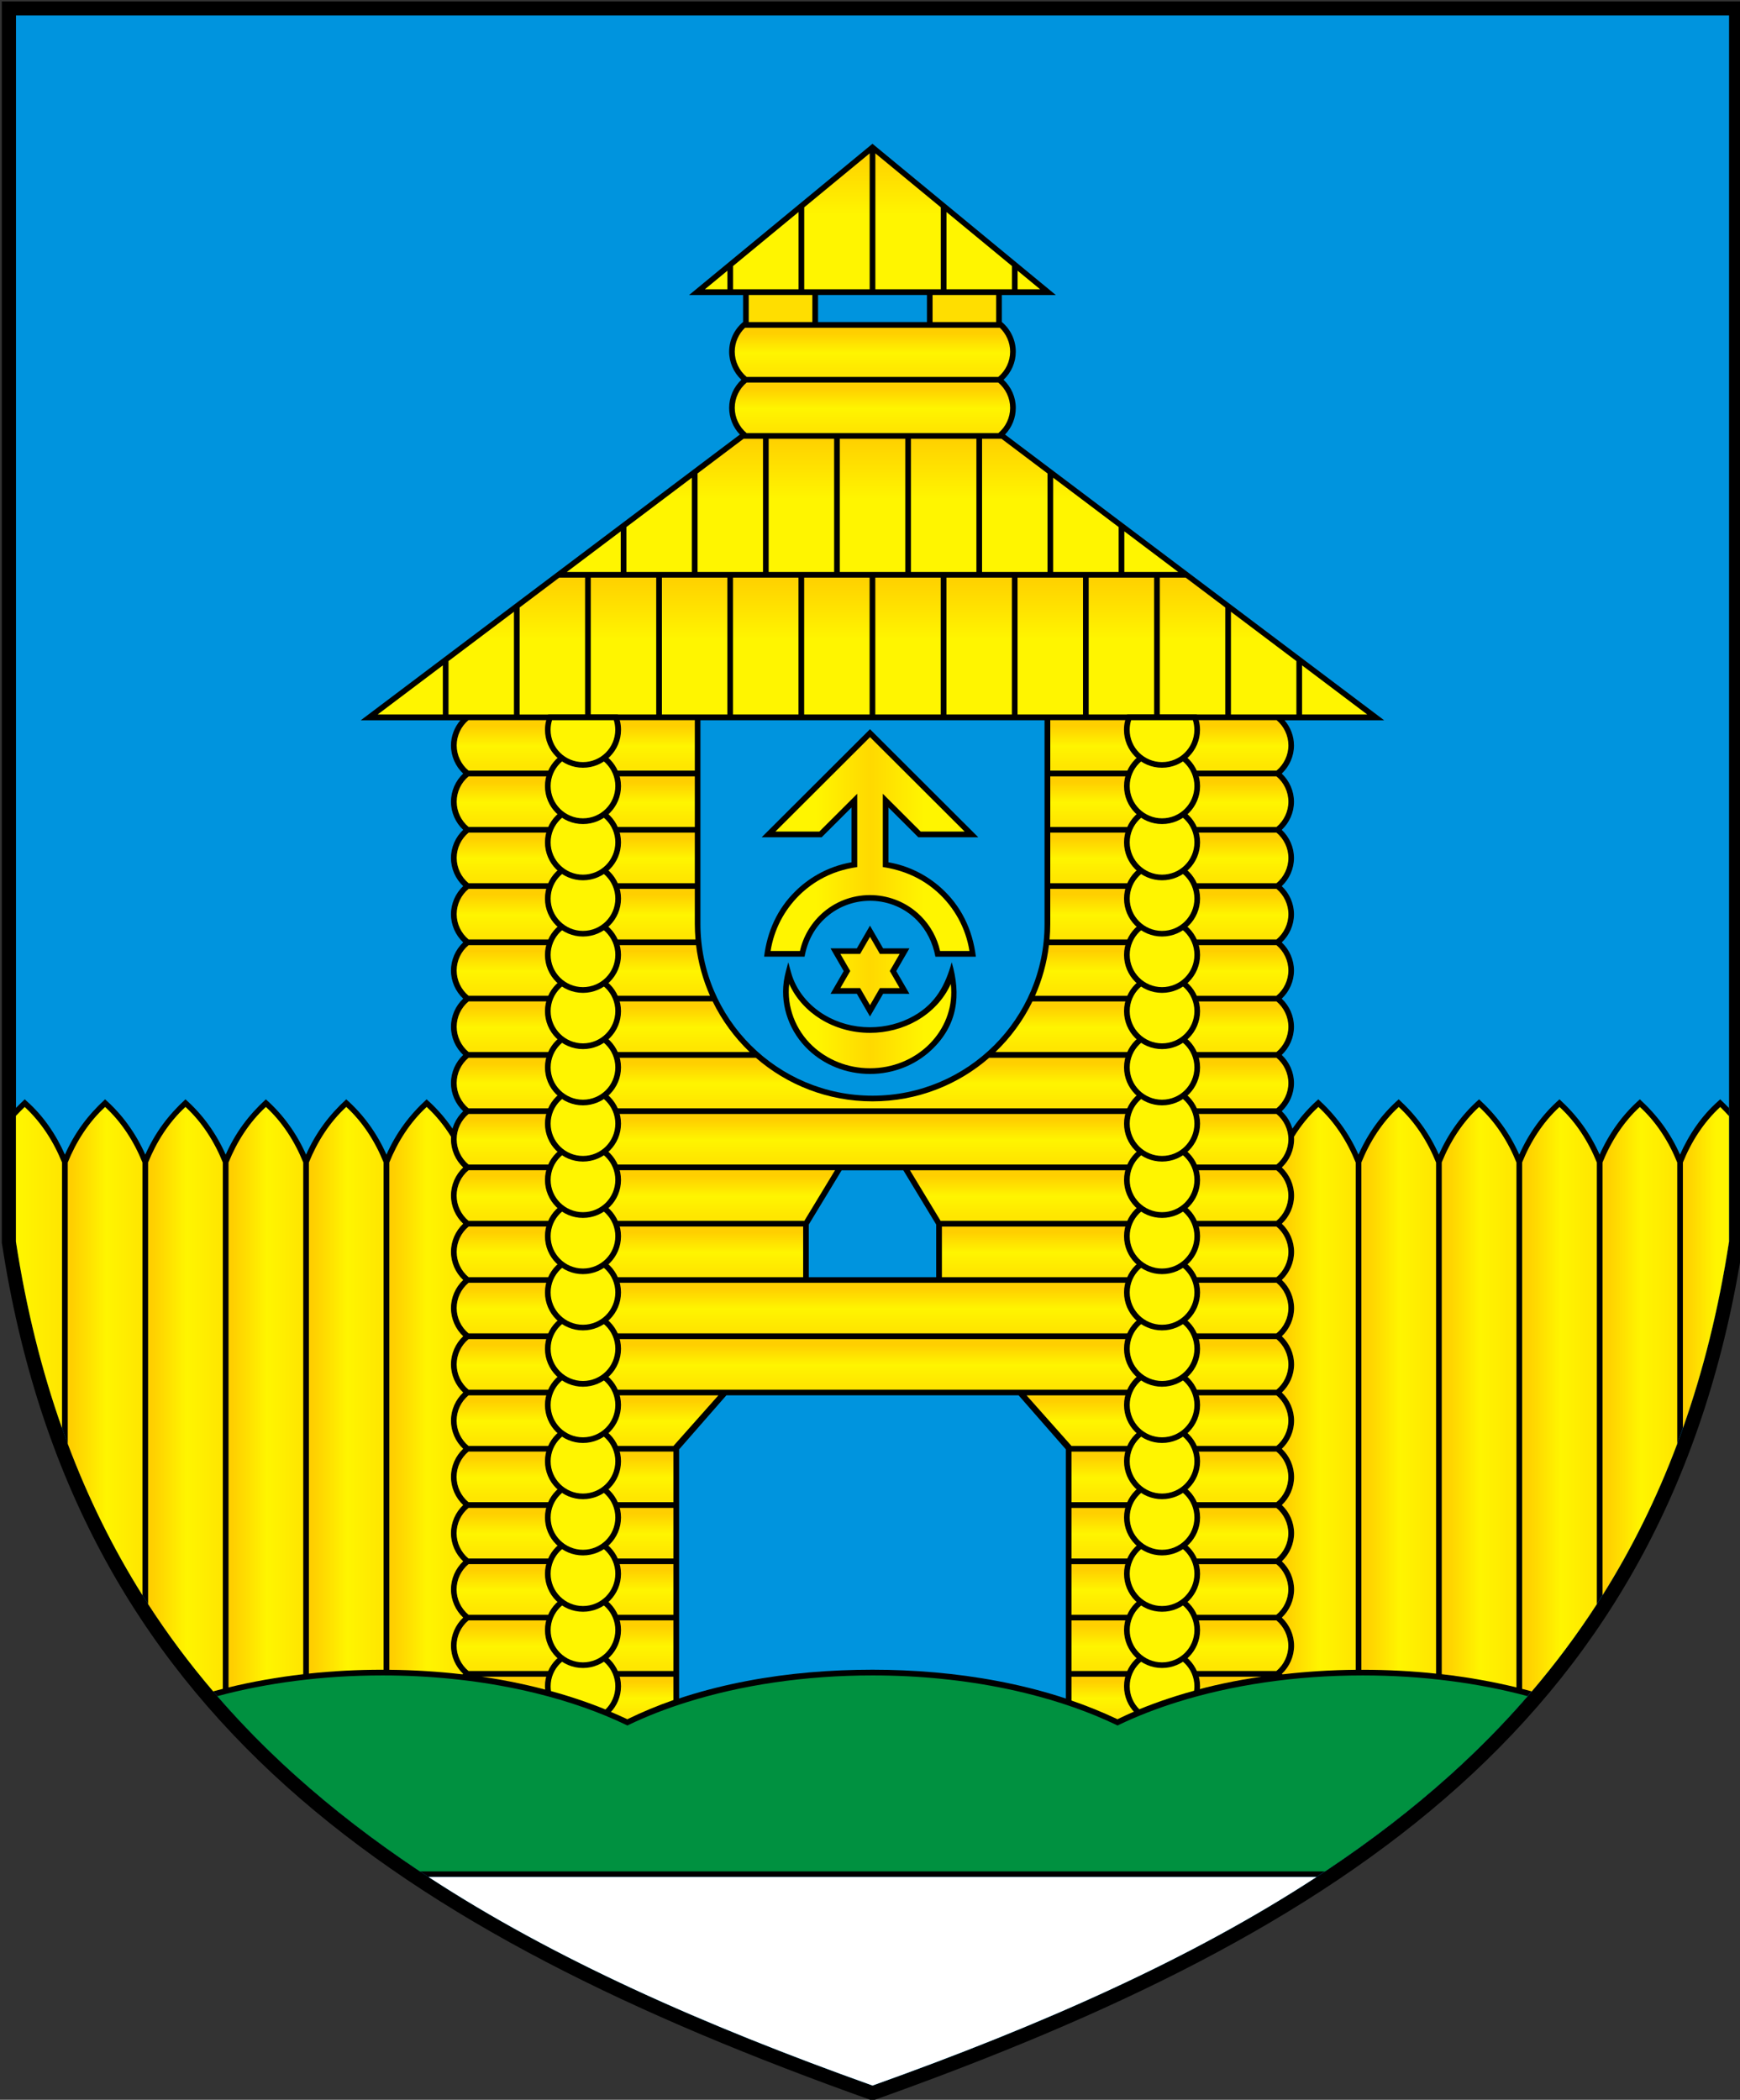 <?xml version="1.0" encoding="UTF-8" standalone="no"?>
<!-- Creator: CorelDRAW -->
<svg id="svg2" xmlns:rdf="http://www.w3.org/1999/02/22-rdf-syntax-ns#" xmlns="http://www.w3.org/2000/svg" fill-rule="evenodd" xml:space="preserve" height="362" width="300" version="1.1" xmlns:cc="http://creativecommons.org/ns#" xmlns:xlink="http://www.w3.org/1999/xlink" viewBox="0 0 84.667 102.164" xmlns:dc="http://purl.org/dc/elements/1.1/"><rect x="0" y="0" width="84.667" height="102.164" fill="#333333" stroke="none"/>
 <defs id="defs4"><style id="style6" type="text/css">
    .fil0 {fill:black}
    .fil4 {fill:#FFF500}
    .fil6 {fill:white}
    .fil2 {fill:black;fill-rule:nonzero}
    .fil5 {fill:#00923F;fill-rule:nonzero}
    .fil1 {fill:#0093DD;fill-rule:nonzero}
    .fil3 {fill:#FFF500;fill-rule:nonzero}
  </style><style id="style3151" type="text/css">
    .str0 {stroke:#FF6600;stroke-width:0.706}
    .fil1 {fill:none}
    .fil0 {fill:#A90000}
  </style><linearGradient id="linearGradient4338" gradientUnits="userSpaceOnUse" x2="0.77" gradientTransform="matrix(19.99,0,0,42.127,287.456,411.277)" x1="0.23"><stop id="stop3126" stop-color="#fff500" offset="0"/><stop id="stop3128" stop-color="#ffd900" offset="0.5"/><stop id="stop3130" stop-color="#fff500" offset="1"/></linearGradient><linearGradient id="linearGradient4340" gradientUnits="userSpaceOnUse" x2="0.95" gradientTransform="matrix(-7.628,0,0,-57.149,256.988,416.735)" x1="0.05"><stop id="stop3146" stop-color="#ffe600" offset="0"/><stop id="stop3148" stop-color="#fff500" offset="0.5"/><stop id="stop3150" stop-color="#ffcf00" offset="1"/></linearGradient><linearGradient id="linearGradient4342" gradientUnits="userSpaceOnUse" x2="0.95" gradientTransform="matrix(-7.714,0,0,-57.083,249.042,416.734)" x1="0.05"><stop id="stop3166" stop-color="#ffe600" offset="0"/><stop id="stop3168" stop-color="#fff500" offset="0.5"/><stop id="stop3170" stop-color="#ffcf00" offset="1"/></linearGradient><linearGradient id="linearGradient4344" gradientUnits="userSpaceOnUse" x2="0.95" gradientTransform="matrix(-7.714,0,0,-58.476,241.01,416.743)" x1="0.05"><stop id="stop3186" stop-color="#ffe600" offset="0"/><stop id="stop3188" stop-color="#fff500" offset="0.5"/><stop id="stop3190" stop-color="#ffcf00" offset="1"/></linearGradient><linearGradient id="linearGradient4346" gradientUnits="userSpaceOnUse" x2="0.95" gradientTransform="matrix(-7.714,0,0,-58.874,232.978,416.745)" x1="0.05"><stop id="stop3206" stop-color="#ffe600" offset="0"/><stop id="stop3208" stop-color="#fff500" offset="0.5"/><stop id="stop3210" stop-color="#ffcf00" offset="1"/></linearGradient><linearGradient id="linearGradient4348" gradientUnits="userSpaceOnUse" x2="0.95" gradientTransform="matrix(-7.714,0,0,-49.187,224.946,416.685)" x1="0.05"><stop id="stop3226" stop-color="#ffe600" offset="0"/><stop id="stop3228" stop-color="#fff500" offset="0.5"/><stop id="stop3230" stop-color="#ffcf00" offset="1"/></linearGradient><linearGradient id="linearGradient4350" gradientUnits="userSpaceOnUse" x2="0.95" gradientTransform="matrix(-4.764,0,0,-32.358,216.82,416.581)" x1="0.05"><stop id="stop3246" stop-color="#ffe600" offset="0"/><stop id="stop3248" stop-color="#fff500" offset="1"/></linearGradient><linearGradient id="linearGradient4352" gradientUnits="userSpaceOnUse" x2="0.95" gradientTransform="matrix(-7.627,0,0,-57.149,346.161,416.735)" x1="0.05"><stop id="stop3264" stop-color="#ffe600" offset="0"/><stop id="stop3266" stop-color="#fff500" offset="0.5"/><stop id="stop3268" stop-color="#ffcf00" offset="1"/></linearGradient><linearGradient id="linearGradient4354" gradientUnits="userSpaceOnUse" x2="0.95" gradientTransform="matrix(-7.713,0,0,-49.187,378.291,416.685)" x1="0.05"><stop id="stop3284" stop-color="#ffe600" offset="0"/><stop id="stop3286" stop-color="#fff500" offset="0.5"/><stop id="stop3288" stop-color="#ffcf00" offset="1"/></linearGradient><linearGradient id="linearGradient4356" gradientUnits="userSpaceOnUse" x2="0.95" gradientTransform="matrix(-7.713,0,0,-58.876,370.259,416.746)" x1="0.05"><stop id="stop3304" stop-color="#ffe600" offset="0"/><stop id="stop3306" stop-color="#fff500" offset="0.5"/><stop id="stop3308" stop-color="#ffcf00" offset="1"/></linearGradient><linearGradient id="linearGradient4358" gradientUnits="userSpaceOnUse" x2="0.95" gradientTransform="matrix(-7.713,0,0,-58.478,362.228,416.743)" x1="0.05"><stop id="stop3324" stop-color="#ffe600" offset="0"/><stop id="stop3326" stop-color="#fff500" offset="0.5"/><stop id="stop3328" stop-color="#ffcf00" offset="1"/></linearGradient><linearGradient id="linearGradient4360" gradientUnits="userSpaceOnUse" x2="0.95" gradientTransform="matrix(-7.713,0,0,-57.084,354.196,416.735)" x1="0.05"><stop id="stop3344" stop-color="#ffe600" offset="0"/><stop id="stop3346" stop-color="#fff500" offset="0.5"/><stop id="stop3348" stop-color="#ffcf00" offset="1"/></linearGradient><linearGradient id="linearGradient4362" gradientUnits="userSpaceOnUse" x2="0.77" gradientTransform="matrix(-5.691,0,0,-32.357,383.22,416.581)" x1="0.23"><stop id="stop3364" stop-color="#fff500" offset="0"/><stop id="stop3366" stop-color="#ffcf00" offset="1"/></linearGradient><linearGradient id="linearGradient4364" gradientUnits="userSpaceOnUse" x2="0.65" gradientTransform="matrix(0,20.907,-61.378,0,328.184,469.936)" x1="0.35"><stop id="stop3382" stop-color="#fff500" offset="0"/><stop id="stop3384" stop-color="#ffcf00" offset="1"/></linearGradient><linearGradient id="linearGradient4366" gradientUnits="userSpaceOnUse" x2="0.89" gradientTransform="matrix(0,5.077,-29.02,0,312.901,489.32)" x1="0.11"><stop id="stop3400" stop-color="#ffe600" offset="0"/><stop id="stop3402" stop-color="#fff500" offset="0.5"/><stop id="stop3404" stop-color="#ffcf00" offset="1"/></linearGradient><linearGradient id="linearGradient4368" gradientUnits="userSpaceOnUse" x2="0.89" gradientTransform="matrix(0,5.225,-29.019,0,312.9,483.682)" x1="0.11"><stop id="stop3420" stop-color="#ffe600" offset="0"/><stop id="stop3422" stop-color="#fff500" offset="0.5"/><stop id="stop3424" stop-color="#ffcf00" offset="1"/></linearGradient><linearGradient id="linearGradient4370" gradientUnits="userSpaceOnUse" x2="0.65" gradientTransform="matrix(0,21.332,-33.657,0,314.388,498.237)" x1="0.35"><stop id="stop3442" stop-color="#fff500" offset="0"/><stop id="stop3444" stop-color="#ffcf00" offset="1"/></linearGradient><linearGradient id="linearGradient4372" gradientUnits="userSpaceOnUse" x2="0.65" gradientTransform="matrix(0,21.477,-99.338,0,347.075,455.669)" x1="0.35"><stop id="stop3460" stop-color="#fff500" offset="0"/><stop id="stop3462" stop-color="#ffcf00" offset="1"/></linearGradient><linearGradient id="linearGradient4374" gradientUnits="userSpaceOnUse" x2="0.89" gradientTransform="matrix(0,5.225,-87.651,0,343.737,427.353)" x1="0.11"><stop id="stop3478" stop-color="#ffe600" offset="0"/><stop id="stop3480" stop-color="#fff500" offset="0.5"/><stop id="stop3482" stop-color="#ffcf00" offset="1"/></linearGradient><linearGradient id="linearGradient4376" gradientUnits="userSpaceOnUse" x2="0.89" gradientTransform="matrix(0,5.214,-87.651,0,343.737,449.888)" x1="0.11"><stop id="stop3498" stop-color="#ffe600" offset="0"/><stop id="stop3500" stop-color="#fff500" offset="0.5"/><stop id="stop3502" stop-color="#ffcf00" offset="1"/></linearGradient><linearGradient id="linearGradient4378" gradientUnits="userSpaceOnUse" x2="0.89" gradientTransform="matrix(0,5.225,-87.651,0,343.737,444.254)" x1="0.11"><stop id="stop3518" stop-color="#ffe600" offset="0"/><stop id="stop3520" stop-color="#fff500" offset="0.5"/><stop id="stop3522" stop-color="#ffcf00" offset="1"/></linearGradient><linearGradient id="linearGradient4380" gradientUnits="userSpaceOnUse" x2="0.89" gradientTransform="matrix(0,5.225,-87.651,0,343.737,438.62)" x1="0.11"><stop id="stop3538" stop-color="#ffe600" offset="0"/><stop id="stop3540" stop-color="#fff500" offset="0.5"/><stop id="stop3542" stop-color="#ffcf00" offset="1"/></linearGradient><linearGradient id="linearGradient4382" gradientUnits="userSpaceOnUse" x2="0.89" gradientTransform="matrix(0,5.225,-87.651,0,343.737,432.987)" x1="0.11"><stop id="stop3558" stop-color="#ffe600" offset="0"/><stop id="stop3560" stop-color="#fff500" offset="0.5"/><stop id="stop3562" stop-color="#ffcf00" offset="1"/></linearGradient><linearGradient id="linearGradient4384" gradientUnits="userSpaceOnUse" x2="0.89" gradientTransform="matrix(0,5.225,-87.651,0,343.737,421.72)" x1="0.11"><stop id="stop3578" stop-color="#ffe600" offset="0"/><stop id="stop3580" stop-color="#fff500" offset="0.5"/><stop id="stop3582" stop-color="#ffcf00" offset="1"/></linearGradient><linearGradient id="linearGradient4386" gradientUnits="userSpaceOnUse" x2="0.89" gradientTransform="matrix(0,5.224,-87.653,0,343.738,387.919)" x1="0.11"><stop id="stop3598" stop-color="#ffe600" offset="0"/><stop id="stop3600" stop-color="#fff500" offset="0.5"/><stop id="stop3602" stop-color="#ffcf00" offset="1"/></linearGradient><linearGradient id="linearGradient4388" gradientUnits="userSpaceOnUse" x2="0.89" gradientTransform="matrix(0,5.224,-87.653,0,343.738,393.553)" x1="0.11"><stop id="stop3618" stop-color="#ffe600" offset="0"/><stop id="stop3620" stop-color="#fff500" offset="0.5"/><stop id="stop3622" stop-color="#ffcf00" offset="1"/></linearGradient><linearGradient id="linearGradient4390" gradientUnits="userSpaceOnUse" x2="0.89" gradientTransform="matrix(0,5.224,-87.653,0,343.738,410.454)" x1="0.11"><stop id="stop3638" stop-color="#ffe600" offset="0"/><stop id="stop3640" stop-color="#fff500" offset="0.5"/><stop id="stop3642" stop-color="#ffcf00" offset="1"/></linearGradient><linearGradient id="linearGradient4392" gradientUnits="userSpaceOnUse" x2="0.89" gradientTransform="matrix(0,5.224,-87.653,0,343.738,416.087)" x1="0.11"><stop id="stop3658" stop-color="#ffe600" offset="0"/><stop id="stop3660" stop-color="#fff500" offset="0.5"/><stop id="stop3662" stop-color="#ffcf00" offset="1"/></linearGradient><linearGradient id="linearGradient4394" gradientUnits="userSpaceOnUse" x2="0.89" gradientTransform="matrix(0,5.224,-87.653,0,343.738,404.82)" x1="0.11"><stop id="stop3678" stop-color="#ffe600" offset="0"/><stop id="stop3680" stop-color="#fff500" offset="0.5"/><stop id="stop3682" stop-color="#ffcf00" offset="1"/></linearGradient><linearGradient id="linearGradient4396" gradientUnits="userSpaceOnUse" x2="0.89" gradientTransform="matrix(0,5.224,-87.653,0,343.738,399.186)" x1="0.11"><stop id="stop3698" stop-color="#ffe600" offset="0"/><stop id="stop3700" stop-color="#fff500" offset="0.5"/><stop id="stop3702" stop-color="#ffcf00" offset="1"/></linearGradient><linearGradient id="linearGradient4398" gradientUnits="userSpaceOnUse" x2="0.89" gradientTransform="matrix(0,4.389,-82.15,0,340.754,354.953)" x1="0.11"><stop id="stop3718" stop-color="#ffe600" offset="0"/><stop id="stop3720" stop-color="#fff500" offset="0.5"/><stop id="stop3722" stop-color="#ffcf00" offset="1"/></linearGradient><linearGradient id="linearGradient4400" gradientUnits="userSpaceOnUse" x2="0.89" gradientTransform="matrix(0,5.224,-87.653,0,343.738,359.751)" x1="0.11"><stop id="stop3738" stop-color="#ffe600" offset="0"/><stop id="stop3740" stop-color="#fff500" offset="0.5"/><stop id="stop3742" stop-color="#ffcf00" offset="1"/></linearGradient><linearGradient id="linearGradient4402" gradientUnits="userSpaceOnUse" x2="0.89" gradientTransform="matrix(0,5.224,-87.653,0,343.738,365.385)" x1="0.11"><stop id="stop3758" stop-color="#ffe600" offset="0"/><stop id="stop3760" stop-color="#fff500" offset="0.5"/><stop id="stop3762" stop-color="#ffcf00" offset="1"/></linearGradient><linearGradient id="linearGradient4404" gradientUnits="userSpaceOnUse" x2="0.89" gradientTransform="matrix(0,5.224,-87.653,0,343.738,371.019)" x1="0.11"><stop id="stop3778" stop-color="#ffe600" offset="0"/><stop id="stop3780" stop-color="#fff500" offset="0.5"/><stop id="stop3782" stop-color="#ffcf00" offset="1"/></linearGradient><linearGradient id="linearGradient4406" gradientUnits="userSpaceOnUse" x2="0.89" gradientTransform="matrix(0,5.224,-87.653,0,343.738,376.652)" x1="0.11"><stop id="stop3798" stop-color="#ffe600" offset="0"/><stop id="stop3800" stop-color="#fff500" offset="0.5"/><stop id="stop3802" stop-color="#ffcf00" offset="1"/></linearGradient><linearGradient id="linearGradient4408" gradientUnits="userSpaceOnUse" x2="0.89" gradientTransform="matrix(0,5.224,-87.653,0,343.738,382.286)" x1="0.11"><stop id="stop3818" stop-color="#ffe600" offset="0"/><stop id="stop3820" stop-color="#fff500" offset="0.5"/><stop id="stop3822" stop-color="#ffcf00" offset="1"/></linearGradient></defs>
 <path id="path3155" d="m62.583,48.832c0.828,0,1.5,0.672,1.5,1.5v1.5c0,0.828-0.672,1.5-1.5,1.5h-1.5v-4.5h1.5zm0,6c1.657,0,3-1.343,3-3v-1.5c0-1.657-1.343-3-3-3h-3v7.5h3zm-6-7.5,1.5,0,0,7.5-1.5,0,0-7.5zm-3,0,1.5,0,0,7.5-1.5,0-3-4.709,0,4.709-1.5,0,0-7.5,1.5,0,3,4.709,0-4.709zm-22.5,0,4.5,0,0,1.5-3,0,0,1.5,3,0,0,1.5-3,0,0,1.5,3,0,0,1.5-4.5,0,0-7.5zm-6-0,1.5,0,0,6,3,0,0,1.5-4.5,0,0-7.5zm15.75,6,1.5,0c1.242,0,2.25-1.008,2.25-2.25s-1.026-2.246-2.25-2.25h-1.5v1.5h1.5c0.414,0,0.75,0.336,0.75,0.75s-0.336,0.75-0.75,0.75h-1.5v1.5zm1.5-7.5c2.899,0,5.25,2.351,5.25,5.25s-2.351,5.25-5.25,5.25-5.25-2.351-5.25-5.25,2.351-5.25,5.25-5.25zm0,1.5c2.071,0,3.75,1.679,3.75,3.75s-1.679,3.75-3.75,3.75-3.75-1.679-3.75-3.75,1.679-3.75,3.75-3.75z" class="fil0" fill="#a90000"/>
<g id="g3102" transform="matrix(0.487,0,0,-0.486,-102.495,256.22)"><path id="path3104" fill-rule="evenodd" fill="#000" d="m210.64,527.06,0-124.26c7.25-47.488,39.466-68.952,87-85.897,47.533,16.946,79.749,38.409,87,85.897v124.26h-174z"/><path id="path3106" fill-rule="nonzero" fill="#0094de" d="m212.06,525.65,0-122.74c3.583-23.333,13.285-40.272,27.923-53.455,14.645-13.189,34.264-22.671,57.659-31.044,23.395,8.373,43.014,17.855,57.659,31.044,14.638,13.182,24.339,30.122,27.923,53.455v122.74h-171.16z"/><path id="path3108" fill-rule="nonzero" fill="#000" d="m316.96,353.71,0,28.389-4.723,5.412-29.199,0-4.723-5.412,0-28.389-21.236,0-0.08,0.061-0.001,0.001c-0.922,0.726-1.478,1.855-1.478,3.037,0,1.069,0.453,2.094,1.222,2.817-0.768,0.723-1.222,1.747-1.222,2.816,0,1.069,0.453,2.093,1.222,2.816-0.768,0.723-1.222,1.748-1.222,2.817,0,1.069,0.453,2.094,1.222,2.817-0.768,0.723-1.222,1.747-1.222,2.816,0,1.069,0.453,2.094,1.222,2.817-0.768,0.723-1.222,1.747-1.222,2.816,0,1.069,0.453,2.093,1.222,2.816-0.768,0.723-1.222,1.748-1.222,2.817,0,1.069,0.453,2.093,1.222,2.816-0.768,0.723-1.222,1.748-1.222,2.817s0.453,2.094,1.222,2.817c-0.768,0.723-1.222,1.747-1.222,2.816,0,1.069,0.453,2.093,1.222,2.816-0.768,0.723-1.222,1.748-1.222,2.817,0,1.069,0.453,2.094,1.222,2.817-0.768,0.723-1.222,1.747-1.222,2.816,0,1.069,0.453,2.094,1.222,2.817-0.768,0.723-1.222,1.747-1.222,2.816s0.453,2.093,1.222,2.816c-0.768,0.723-1.222,1.748-1.222,2.817,0,1.069,0.454,2.094,1.222,2.817-0.768,0.723-1.221,1.748-1.221,2.817,0,1.069,0.453,2.094,1.221,2.817-0.768,0.723-1.221,1.747-1.221,2.816,0,1.069,0.453,2.093,1.221,2.816-0.768,0.723-1.221,1.748-1.221,2.817s0.453,2.094,1.221,2.817c-0.768,0.723-1.221,1.747-1.221,2.816,0,1.069,0.453,2.094,1.221,2.817-0.768,0.723-1.221,1.747-1.221,2.816,0,1.069,0.453,2.093,1.221,2.816-0.768,0.723-1.221,1.748-1.221,2.817,0,0.931,0.345,1.829,0.941,2.523h-9.953l37.877,28.604c-0.683,0.714-1.071,1.677-1.071,2.669,0.001,1.075,0.445,2.084,1.223,2.813-0.774,0.724-1.224,1.753-1.224,2.82,0.001,1.151,0.514,2.234,1.394,2.966v2.698h-5.396l18.323,15.144,18.323-15.144h-5.396v-2.697c0.874-0.727,1.394-1.824,1.394-2.971-0.001-1.072-0.445-2.088-1.222-2.815,0.773-0.728,1.222-1.747,1.222-2.818-0.001-0.998-0.386-1.95-1.071-2.665l37.877-28.605h-9.952c0.596-0.694,0.941-1.592,0.941-2.523,0-1.069-0.453-2.094-1.221-2.817,0.768-0.723,1.221-1.747,1.221-2.816,0-1.069-0.453-2.093-1.221-2.816,0.768-0.723,1.221-1.748,1.221-2.817,0-1.069-0.453-2.093-1.221-2.816,0.768-0.723,1.221-1.748,1.221-2.817s-0.453-2.094-1.221-2.817c0.768-0.723,1.221-1.747,1.221-2.816,0-1.069-0.453-2.093-1.221-2.816,0.768-0.723,1.221-1.748,1.221-2.817,0-1.069-0.453-2.093-1.221-2.817,0.768-0.723,1.222-1.748,1.222-2.817,0-1.069-0.453-2.094-1.222-2.817,0.768-0.723,1.222-1.747,1.222-2.816s-0.453-2.093-1.222-2.816c0.768-0.723,1.222-1.748,1.222-2.817,0-1.069-0.453-2.093-1.222-2.816,0.768-0.723,1.222-1.748,1.222-2.817,0-1.069-0.453-2.094-1.222-2.817,0.768-0.723,1.222-1.747,1.222-2.816,0-1.069-0.453-2.093-1.222-2.816,0.768-0.723,1.222-1.748,1.222-2.817s-0.453-2.094-1.222-2.817c0.768-0.723,1.222-1.747,1.222-2.816,0-1.069-0.453-2.094-1.222-2.817,0.768-0.723,1.222-1.747,1.222-2.816,0-1.069-0.453-2.093-1.222-2.816,0.768-0.723,1.222-1.748,1.222-2.817,0-1.069-0.453-2.093-1.222-2.816,0.768-0.723,1.222-1.748,1.222-2.817,0-1.069-0.453-2.094-1.222-2.817,0.768-0.723,1.222-1.747,1.222-2.816,0-1.069-0.453-2.093-1.222-2.816,0.768-0.723,1.222-1.748,1.222-2.817,0-1.183-0.555-2.311-1.478-3.037l-0.001-0.001-0.08-0.061-21.236-0zm-24.761,143.96,0-2.709,10.878,0,0,2.709-10.878,0zm-11.752-42.571-0-20.398c0-9.492,7.698-17.191,17.191-17.191,9.492,0,17.191,7.698,17.191,17.191l-0,20.398h-34.381zm23.555-55.758,0,5.271-3.284,5.429-6.161,0-3.284-5.429,0-5.271,12.73,0z"/><path id="path3110" fill-rule="nonzero" fill="#000" d="m342,339.29-88.725,0c-4.797,3.141-9.239,6.511-13.297,10.166-14.638,13.183-24.34,30.122-27.923,53.455v13.374c0.328,0.329,0.732,0.729,0.88,0.86l0.187-0.172v0c1.66-1.464,2.935-3.349,3.826-5.366,0.961,2.173,2.289,3.957,4.012,5.538,1.734-1.53,3.083-3.427,4.02-5.537,0.961,2.172,2.289,3.957,4.012,5.537,1.734-1.53,3.083-3.427,4.02-5.537,0.961,2.172,2.289,3.957,4.012,5.537,1.734-1.53,3.083-3.427,4.02-5.537,0.961,2.172,2.289,3.957,4.012,5.537,1.731-1.526,3.089-3.429,4.02-5.537,0.962,2.173,2.289,3.957,4.012,5.537,1.655-1.46,2.945-3.224,3.874-5.219,0.145-0.31,0.28-0.623,0.405-0.938h0l0.002-0.004,0.021-0.052v-0.053-51.372c5.459-0.69,10.871-2.085,15.758-4.416,7.549,3.601,16.197,4.952,24.492,4.952,8.203-0.001,16.995-1.379,24.483-4.952,4.92,2.346,10.308,3.738,15.758,4.423v51.366,0.053l0.021,0.052,0.002,0.004h0c0.125,0.315,0.261,0.628,0.405,0.938,0.929,1.995,2.22,3.759,3.874,5.219,1.723-1.58,3.05-3.364,4.012-5.537,0.931,2.108,2.289,4.011,4.02,5.537,1.723-1.58,3.051-3.365,4.012-5.537,0.937,2.11,2.286,4.007,4.02,5.537,1.723-1.58,3.051-3.365,4.012-5.537,0.937,2.11,2.286,4.007,4.02,5.537,1.723-1.58,3.051-3.365,4.012-5.537,0.937,2.11,2.286,4.007,4.02,5.537,1.723-1.58,3.051-3.365,4.012-5.538,0.892,2.017,2.167,3.902,3.826,5.366v-0l0.187,0.172c0.18-0.159,0.575-0.56,0.88-0.87v-13.363c-3.584-23.333-13.285-40.272-27.923-53.455-4.058-3.655-8.499-7.025-13.296-10.166"/><path id="path3112" fill-rule="nonzero" fill="#000" d="m297.39,424.36c1.539-0,3.073,0.39,4.404,1.154,2.169,1.247,3.127,3.057,3.761,5.354,0.942-3.243,0.628-6.287-2.034-8.792-1.57-1.476-3.737-2.39-6.133-2.392-2.397,0.001-4.567,0.915-6.136,2.393-1.856,1.747-2.812,4.305-2.483,6.803v0.002l0.022,0.154v0.003c0.093,0.617,0.276,1.22,0.433,1.822l0.28-1.025h0c0.499-1.802,1.764-3.304,3.359-4.255,1.292-0.771,2.849-1.221,4.528-1.222zm1.31,7.899,2.627,0-1.313-2.275,1.313-2.275-2.627,0.001-1.313-2.275-1.313,2.275-2.627-0.001,1.313,2.275-1.313,2.275,2.627-0,1.313,2.275,1.313-2.275zm-5.668,3.13c-1.201-1.052-1.892-2.409-2.182-3.963h-4.043c0.314,2.523,1.308,4.77,3.137,6.566,0.651,0.64,1.385,1.197,2.183,1.653l-0,0.001c1.056,0.603,2.217,1.021,3.415,1.232v5.485l-2.982-2.982h-5.993l10.82,10.821,10.821-10.821h-5.994l-2.981,2.981v-5.485c1.983-0.347,3.778-1.246,5.22-2.531,2.059-1.835,3.18-4.224,3.515-6.921l-4.043-0c-0.265,1.408-0.892,2.669-1.843,3.642-2.423,2.476-6.43,2.617-9.049,0.322"/><g id="g3114"><g id="g3116"><g id="g3122"><path id="path3132" fill="url(#linearGradient4338)" d="m302.45,435.51c0.951-0.946,1.638-2.158,1.942-3.514h2.933c-0.356,2.264-1.497,4.359-3.202,5.895-1.552,1.399-3.4,2.197-5.454,2.508v7.337l3.783-3.783h4.391l-9.452,9.452-9.452-9.452h4.39l3.783,3.783v-7.339c-1.304-0.19-2.55-0.581-3.701-1.239h-0.001c-0.771-0.44-1.478-0.98-2.104-1.601-1.483-1.472-2.51-3.403-2.849-5.562h2.932c0.338,1.515,1.174,2.89,2.357,3.896,2.846,2.42,7.08,2.23,9.704-0.382zm-5.056-11.71c-1.833-0.001-3.531,0.507-4.931,1.371-1.361,0.841-2.494,2.062-3.145,3.529-0.263-2.286,0.63-4.61,2.324-6.205,1.47-1.383,3.502-2.24,5.749-2.24,2.245,0.001,4.276,0.857,5.745,2.239,1.466,1.379,2.373,3.283,2.373,5.382h-0.001v0.002c0,0.278-0.017,0.552-0.047,0.821-0.694-1.561-1.929-2.841-3.404-3.682-1.411-0.805-3.034-1.215-4.664-1.217zm-0.004,9.611-0.988-1.711-1.974,0.001,0.988-1.71-0.988-1.71,1.974,0,0.988-1.711,0.988,1.711,1.974-0-0.988,1.71,0.988,1.71-1.974-0.001-0.988,1.711z"/></g></g></g><g id="g3134"><g id="g3136"><g id="g3142"><path id="path3152" fill="url(#linearGradient4340)" d="m255.53,413.4c-0.678,1.097-1.489,2.11-2.436,2.98-1.655-1.522-2.9-3.483-3.733-5.561v-50.785c2.474-0.024,4.886-0.177,7.214-0.446,0.041,0.003,0.083,0.003,0.125-0.002l0.043,0.041c-0.768,0.723-1.222,1.747-1.222,2.816,0,1.069,0.453,2.093,1.222,2.816-0.768,0.723-1.222,1.748-1.222,2.817,0,1.069,0.453,2.094,1.222,2.817-0.768,0.723-1.222,1.747-1.222,2.816,0,1.069,0.453,2.094,1.222,2.817-0.768,0.723-1.222,1.747-1.222,2.816,0,1.069,0.453,2.093,1.222,2.816-0.768,0.723-1.222,1.748-1.222,2.817,0,1.069,0.453,2.093,1.222,2.816-0.768,0.723-1.222,1.748-1.222,2.817s0.453,2.094,1.222,2.817c-0.768,0.723-1.222,1.747-1.222,2.816,0,1.069,0.453,2.093,1.222,2.816-0.768,0.723-1.222,1.748-1.222,2.817,0,1.069,0.453,2.094,1.222,2.817-0.768,0.723-1.222,1.747-1.222,2.816,0,1.069,0.453,2.094,1.222,2.817-0.768,0.723-1.222,1.747-1.222,2.816,0,0.086,0.003,0.17,0.008,0.255"/></g></g></g><g id="g3154"><g id="g3156"><g id="g3162"><path id="path3172" fill="url(#linearGradient4342)" d="m248.79,360.04,0,50.788c-0.835,2.078-2.078,4.035-3.732,5.555-1.655-1.522-2.9-3.483-3.733-5.561v-51.167c2.366,0.253,4.816,0.385,7.326,0.385v0.001h0.008,0.008v-0.001h0.122z"/></g></g></g><g id="g3174"><g id="g3176"><g id="g3182"><path id="path3192" fill="url(#linearGradient4344)" d="m240.76,359.59,0,51.236c-0.835,2.078-2.078,4.035-3.732,5.555-1.655-1.522-2.9-3.483-3.733-5.561v-52.552c2.36,0.575,4.86,1.021,7.465,1.322"/></g></g></g><g id="g3194"><g id="g3196"><g id="g3202"><path id="path3212" fill="url(#linearGradient4346)" d="m225.26,366.61c1.983-3.073,4.152-5.979,6.503-8.738,0.318,0.087,0.639,0.172,0.962,0.254v52.7c-0.835,2.078-2.078,4.035-3.732,5.555-1.655-1.522-2.9-3.483-3.733-5.561v-44.211z"/></g></g></g><g id="g3214"><g id="g3216"><g id="g3222"><path id="path3232" fill="url(#linearGradient4348)" d="m217.23,382.66c2.048-5.47,4.545-10.505,7.465-15.163v43.326c-0.835,2.078-2.078,4.035-3.732,5.555-1.655-1.522-2.9-3.483-3.733-5.561v-28.157z"/></g></g></g><g id="g3234"><g id="g3236"><g id="g3242"><path id="path3250" fill="url(#linearGradient4350)" d="m216.66,384.22,0,26.602c-0.835,2.078-2.078,4.035-3.732,5.555-0.181-0.166-0.583-0.577-0.877-0.887v-12.586c1.035-6.74,2.582-12.947,4.609-18.683"/></g></g></g><g id="g3252"><g id="g3254"><g id="g3260"><path id="path3270" fill="url(#linearGradient4352)" d="m339.75,413.4c0.678,1.097,1.489,2.11,2.436,2.98,1.655-1.522,2.9-3.483,3.733-5.561v-50.785c-2.474-0.024-4.886-0.177-7.215-0.446-0.041,0.003-0.083,0.003-0.124-0.002l-0.043,0.041c0.768,0.723,1.222,1.747,1.222,2.816,0,1.069-0.453,2.093-1.222,2.816,0.768,0.723,1.222,1.748,1.222,2.817,0,1.069-0.453,2.094-1.222,2.817,0.768,0.723,1.222,1.747,1.222,2.816,0,1.069-0.453,2.094-1.222,2.817,0.768,0.723,1.222,1.747,1.222,2.816,0,1.069-0.453,2.093-1.222,2.816,0.768,0.723,1.222,1.748,1.222,2.817,0,1.069-0.453,2.093-1.222,2.816,0.768,0.723,1.222,1.748,1.222,2.817s-0.453,2.094-1.222,2.817c0.768,0.723,1.222,1.747,1.222,2.816,0,1.069-0.453,2.093-1.222,2.816,0.768,0.723,1.222,1.748,1.222,2.817,0,1.069-0.453,2.094-1.222,2.817,0.768,0.723,1.222,1.747,1.222,2.816,0,1.069-0.453,2.094-1.222,2.817,0.768,0.723,1.222,1.747,1.222,2.816,0,0.086-0.003,0.17-0.008,0.255"/></g></g></g><g id="g3272"><g id="g3274"><g id="g3280"><path id="path3290" fill="url(#linearGradient4354)" d="m370.58,367.5c2.921,4.659,5.417,9.694,7.465,15.164v28.156c-0.833,2.078-2.078,4.04-3.733,5.561-1.654-1.52-2.897-3.477-3.732-5.555v-43.327z"/></g></g></g><g id="g3292"><g id="g3294"><g id="g3300"><path id="path3310" fill="url(#linearGradient4356)" d="m363.51,357.87c2.35,2.758,4.52,5.665,6.503,8.738v44.211c-0.833,2.078-2.078,4.04-3.733,5.561-1.654-1.52-2.897-3.477-3.732-5.555v-52.7c0.324-0.083,0.644-0.168,0.962-0.255"/></g></g></g><g id="g3312"><g id="g3314"><g id="g3320"><path id="path3330" fill="url(#linearGradient4358)" d="m361.98,358.27,0,52.553c-0.833,2.078-2.078,4.04-3.733,5.561-1.654-1.52-2.897-3.477-3.732-5.555v-51.236c2.605-0.301,5.105-0.748,7.465-1.322"/></g></g></g><g id="g3332"><g id="g3334"><g id="g3340"><path id="path3350" fill="url(#linearGradient4360)" d="m353.95,359.65,0,51.167c-0.833,2.078-2.078,4.04-3.733,5.561-1.654-1.52-2.897-3.477-3.732-5.555v-50.788h0.131v0.001h0.004v-0.001c2.511-0,4.963-0.133,7.33-0.386"/></g></g></g><g id="g3352"><g id="g3354"><g id="g3360"><path id="path3368" fill="url(#linearGradient4362)" d="m378.61,384.22,0,26.601c0.835,2.078,2.078,4.035,3.732,5.555,0.184-0.169,0.585-0.595,0.877-0.908v-12.565c-1.035-6.74-2.582-12.946-4.609-18.682"/></g></g></g><g id="g3370"><g id="g3372"><g id="g3378"><path id="path3386" fill="url(#linearGradient4364)" d="m322.8,469.94,5.388,0-5.388,4.069,0-4.069zm-7.107,0,6.54,0,0,4.497-6.54,4.939,0-9.436zm-7.108,0,6.541,0,0,9.864-4.6,3.474-1.941,0,0-13.338zm-7.107,0,6.542,0,0,13.338-6.542,0,0-13.338zm-7.107,0,6.542,0,0,13.338-6.542,0,0-13.338zm-7.107,0,6.542,0,0,13.338-6.542,0,0-13.338zm-7.106,0,6.541,0,0,13.338-1.942,0-4.599-3.474,0-9.864zm-7.107,0,6.54,0,0,9.437-6.54-4.939,0-4.497zm-5.955,0,5.389,0,0,4.069-5.389-4.069z"/></g></g></g><g id="g3388"><g id="g3390"><g id="g3396"><path id="path3406" fill="url(#linearGradient4366)" d="m311.39,492c0,0.916-0.381,1.762-1.029,2.392h-25.456c-0.652-0.619-1.028-1.484-1.029-2.389,0-0.979,0.444-1.915,1.19-2.535h25.137c0.747,0.622,1.187,1.554,1.187,2.531"/></g></g></g><g id="g3408"><g id="g3410"><g id="g3416"><path id="path3426" fill="url(#linearGradient4368)" d="m311.39,486.37c0,0.981-0.443,1.914-1.192,2.535h-25.129c-0.751-0.624-1.192-1.549-1.192-2.531,0-0.979,0.444-1.915,1.19-2.535h25.137c0.747,0.622,1.187,1.554,1.187,2.531"/></g></g></g><path id="path3428" fill-rule="nonzero" fill="#ffde00" d="m303.64,497.67,0-2.709,6.357,0,0,2.709-6.357,0zm-18.368,0,0-2.709,6.357,0,0,2.709-6.357,0z"/><g id="g3430"><g id="g3432"><g id="g3438"><path id="path3446" fill="url(#linearGradient4370)" d="m314.39,498.24-2.253,1.862,0-1.862,2.253,0zm-2.82,2.331-6.54,5.406,0-7.736,6.54,0,0,2.331zm-7.107,5.874-6.54,5.405,0-13.61,6.54,0,0,8.205zm-7.106,5.405-6.54-5.405,0-8.205,6.54,0,0,13.61zm-13.647-11.279,0-2.331,6.54,0,0,7.736-6.54-5.405zm-0.567-2.331,0,1.862-2.253-1.862,2.253,0z"/></g></g></g><g id="g3448"><g id="g3450"><g id="g3456"><path id="path3464" fill="url(#linearGradient4372)" d="m340.56,460.59,0-4.918,6.512,0-6.512,4.918zm-7.107,5.367,0-10.285,6.54,0,0,5.346-6.54,4.939zm-4.525,3.417-2.582,0,0-13.702,6.54,0,0,10.713-3.958,2.989zm-3.149,0-6.54,0,0-13.702,6.54,0,0,13.702zm-7.107,0-6.54,0,0-13.702,6.54,0,0,13.702zm-7.107,0-6.54,0,0-13.702,6.54,0,0,13.702zm-7.107,0-6.54,0,0-13.702,6.54,0,0,13.702zm-7.107,0-6.54,0,0-13.702,6.54,0,0,13.702zm-7.107,0-6.54,0,0-13.702,6.54,0,0,13.702zm-7.107,0-6.54,0,0-13.702,6.54,0,0,13.702zm-7.107,0-6.54,0,0-13.702,6.54,0,0,13.702zm-7.107,0-2.583,0-3.958-2.989,0-10.714,6.54,0,0,13.702zm-7.107-13.702,0,10.285-6.54-4.939,0-5.346,6.54,0zm-7.107,0,0,4.918-6.512-4.918,6.512,0z"/></g></g></g><g id="g3466"><g id="g3468"><g id="g3474"><path id="path3484" fill="url(#linearGradient4374)" d="m280.01,432.58-22.73,0c-0.747-0.619-1.192-1.555-1.192-2.533s0.445-1.914,1.192-2.533h24.122c-0.702,1.581-1.179,3.283-1.392,5.067zm33.868-5.067,24.122,0c0.747,0.619,1.192,1.555,1.192,2.533s-0.445,1.914-1.192,2.533h-22.73c-0.213-1.783-0.691-3.486-1.392-5.067"/></g></g></g><g id="g3486"><g id="g3488"><g id="g3494"><path id="path3504" fill="url(#linearGradient4376)" d="m315.4,450.05,22.602,0c0.747,0.619,1.192,1.555,1.192,2.533,0,0.973-0.44,1.903-1.179,2.523h-22.615v-5.056zm-58.13,5.056c-0.739-0.619-1.179-1.55-1.179-2.523,0-0.979,0.445-1.914,1.192-2.533h22.602v5.056h-22.615z"/></g></g></g><g id="g3506"><g id="g3508"><g id="g3514"><path id="path3524" fill="url(#linearGradient4378)" d="m315.4,444.41,22.602,0c0.747,0.619,1.192,1.555,1.192,2.533,0,0.979-0.445,1.914-1.192,2.533h-22.602v-5.067zm-35.515,5.067-22.602,0c-0.747-0.619-1.192-1.555-1.192-2.533,0-0.979,0.445-1.914,1.192-2.533h22.602v5.067z"/></g></g></g><g id="g3526"><g id="g3528"><g id="g3534"><path id="path3544" fill="url(#linearGradient4380)" d="m315.4,438.78,22.602,0c0.747,0.619,1.192,1.555,1.192,2.533s-0.445,1.914-1.192,2.533h-22.602v-5.067zm-35.515,5.067-22.602,0c-0.747-0.619-1.192-1.555-1.192-2.533s0.445-1.914,1.192-2.533h22.602v5.067z"/></g></g></g><g id="g3546"><g id="g3548"><g id="g3554"><path id="path3564" fill="url(#linearGradient4382)" d="m315.33,433.15,22.672,0c0.747,0.619,1.192,1.555,1.192,2.533s-0.445,1.914-1.192,2.533h-22.602v-3.508c0-0.525-0.025-1.045-0.069-1.559zm-35.446,5.067-22.602,0c-0.747-0.619-1.192-1.555-1.192-2.533s0.445-1.914,1.192-2.533h22.672c-0.044,0.514-0.069,1.034-0.069,1.559v3.508z"/></g></g></g><g id="g3566"><g id="g3568"><g id="g3574"><path id="path3584" fill="url(#linearGradient4384)" d="m309.92,421.88,28.081,0c0.747,0.619,1.192,1.555,1.192,2.533,0,0.979-0.445,1.914-1.192,2.533h-24.384c-0.927-1.904-2.184-3.618-3.697-5.067zm-28.254,5.067-24.384,0c-0.747-0.619-1.192-1.555-1.192-2.533,0-0.979,0.445-1.914,1.192-2.533h28.082c-1.513,1.449-2.77,3.162-3.697,5.067"/></g></g></g><g id="g3586"><g id="g3588"><g id="g3594"><path id="path3604" fill="url(#linearGradient4386)" d="m257.28,393.14c-0.747-0.619-1.192-1.555-1.192-2.533s0.445-1.914,1.192-2.533h80.722c0.747,0.619,1.192,1.555,1.192,2.533s-0.445,1.914-1.192,2.533h-80.722z"/></g></g></g><g id="g3606"><g id="g3608"><g id="g3614"><path id="path3624" fill="url(#linearGradient4388)" d="m257.28,398.78c-0.747-0.619-1.192-1.555-1.192-2.533s0.445-1.914,1.192-2.533h80.722c0.747,0.619,1.192,1.555,1.192,2.533s-0.445,1.914-1.192,2.533h-80.722z"/></g></g></g><g id="g3626"><g id="g3628"><g id="g3634"><path id="path3644" fill="url(#linearGradient4390)" d="m257.28,415.68c-0.747-0.619-1.192-1.555-1.192-2.533s0.445-1.914,1.192-2.533h80.722c0.747,0.619,1.192,1.555,1.192,2.533s-0.445,1.914-1.192,2.533h-80.722z"/></g></g></g><g id="g3646"><g id="g3648"><g id="g3654"><path id="path3664" fill="url(#linearGradient4392)" d="m338,416.24c0.747,0.619,1.192,1.555,1.192,2.533s-0.445,1.914-1.192,2.533h-28.701c-3.119-2.718-7.198-4.364-11.66-4.364-4.462,0-8.539,1.646-11.658,4.364h-28.702c-0.747-0.619-1.192-1.555-1.192-2.533s0.445-1.914,1.192-2.533h80.722z"/></g></g></g><g id="g3666"><g id="g3668"><g id="g3674"><path id="path3684" fill="url(#linearGradient4394)" d="m290.83,404.98,3.065,5.067-36.619,0c-0.747-0.619-1.192-1.555-1.192-2.533s0.445-1.914,1.192-2.533h33.554zm10.549,5.067,3.064-5.067,33.554,0c0.747,0.619,1.192,1.555,1.192,2.533s-0.445,1.914-1.192,2.533h-36.618z"/></g></g></g><g id="g3686"><g id="g3688"><g id="g3694"><path id="path3704" fill="url(#linearGradient4396)" d="m290.71,399.34,0,5.067-33.429,0c-0.747-0.619-1.192-1.555-1.192-2.533,0-0.979,0.445-1.914,1.192-2.533h33.429zm13.863,5.067,0-5.067,33.429,0c0.747,0.619,1.192,1.555,1.192,2.533,0,0.979-0.445,1.914-1.192,2.533h-33.429z"/></g></g></g><g id="g3706"><g id="g3708"><g id="g3714"><path id="path3724" fill="url(#linearGradient4398)" d="m317.52,359.34,0-2.384c1.564-0.541,3.099-1.163,4.596-1.872,4.486,2.197,9.386,3.534,14.37,4.256h-18.967zm-39.774-2.338,0,2.338-19.147,0c5.027-0.735,9.96-2.091,14.544-4.257,1.492,0.732,3.031,1.369,4.604,1.92"/></g></g></g><g id="g3726"><g id="g3728"><g id="g3734"><path id="path3744" fill="url(#linearGradient4400)" d="m317.52,364.98,0-5.067,20.474,0c0.747,0.619,1.192,1.555,1.192,2.533,0,0.979-0.445,1.914-1.192,2.533h-20.474zm-39.774-5.067,0,5.067-20.474,0c-0.747-0.619-1.192-1.555-1.192-2.533,0-0.979,0.445-1.914,1.192-2.533h20.474z"/></g></g></g><g id="g3746"><g id="g3748"><g id="g3754"><path id="path3764" fill="url(#linearGradient4402)" d="m317.52,370.61,0-5.067,20.474,0c0.747,0.619,1.192,1.555,1.192,2.533s-0.445,1.914-1.192,2.533h-20.474zm-39.774-5.067,0,5.067-20.474,0c-0.747-0.619-1.192-1.555-1.192-2.533s0.445-1.914,1.192-2.533h20.474z"/></g></g></g><g id="g3766"><g id="g3768"><g id="g3774"><path id="path3784" fill="url(#linearGradient4404)" d="m317.52,376.24,0-5.067,20.474,0c0.747,0.619,1.192,1.555,1.192,2.533s-0.445,1.914-1.192,2.533h-20.474zm-39.774-5.067,0,5.067-20.474,0c-0.747-0.619-1.192-1.555-1.192-2.533s0.445-1.914,1.192-2.533h20.474z"/></g></g></g><g id="g3786"><g id="g3788"><g id="g3794"><path id="path3804" fill="url(#linearGradient4406)" d="m317.52,381.88,0-5.067,20.474,0c0.747,0.619,1.192,1.555,1.192,2.533,0,0.979-0.445,1.914-1.192,2.533h-20.474zm-39.774-5.067,0,5.067-20.474,0c-0.747-0.619-1.192-1.555-1.192-2.533,0-0.979,0.445-1.914,1.192-2.533h20.474z"/></g></g></g><g id="g3806"><g id="g3808"><g id="g3814"><path id="path3824" fill="url(#linearGradient4408)" d="m313.03,387.51,4.493-5.067,20.474,0c0.747,0.619,1.192,1.555,1.192,2.533s-0.445,1.914-1.192,2.533h-24.967zm-35.281-5.067,4.493,5.067-24.967,0c-0.747-0.619-1.192-1.555-1.192-2.533s0.445-1.914,1.192-2.533h20.474z"/></g></g></g><path id="path3826" fill-rule="evenodd" fill="#000" d="m326.57,362.18c2.098,0,3.798-1.701,3.798-3.798,0-2.098-1.701-3.799-3.798-3.799-2.097,0-3.799,1.701-3.799,3.799,0,2.097,1.701,3.798,3.799,3.798"/><path id="path3828" fill-rule="evenodd" fill="#fff500" d="m326.57,361.61c1.785,0,3.232-1.447,3.232-3.231,0-0.15-0.011-0.297-0.031-0.442-0.593-0.163-1.175-0.335-1.748-0.514-1.048-0.329-2.063-0.685-3.038-1.067-0.231-0.09-0.46-0.181-0.686-0.274-0.593,0.586-0.96,1.399-0.96,2.297,0,1.784,1.447,3.231,3.231,3.231"/><path id="path3830" fill-rule="evenodd" fill="#000" d="m326.57,367.81c2.098,0,3.798-1.701,3.798-3.798,0-2.098-1.701-3.799-3.798-3.799-2.097,0-3.799,1.701-3.799,3.799,0,2.097,1.701,3.798,3.799,3.798"/><path id="path3832" fill-rule="evenodd" fill="#fff500" d="m326.57,367.24c1.785,0,3.232-1.447,3.232-3.231,0-1.785-1.447-3.232-3.232-3.232-1.784,0-3.231,1.447-3.231,3.232,0,1.784,1.447,3.231,3.231,3.231"/><path id="path3834" fill-rule="evenodd" fill="#000" d="m326.57,373.44c2.098,0,3.798-1.701,3.798-3.798,0-2.098-1.701-3.799-3.798-3.799-2.097,0-3.799,1.701-3.799,3.799,0,2.097,1.701,3.798,3.799,3.798"/><path id="path3836" fill-rule="evenodd" fill="#fff500" d="m326.57,372.88c1.785,0,3.232-1.447,3.232-3.231,0-1.785-1.447-3.232-3.232-3.232-1.784,0-3.231,1.447-3.231,3.232,0,1.784,1.447,3.231,3.231,3.231"/><path id="path3838" fill-rule="evenodd" fill="#000" d="m326.57,379.08c2.098,0,3.798-1.701,3.798-3.798,0-2.098-1.701-3.799-3.798-3.799-2.097,0-3.799,1.701-3.799,3.799,0,2.097,1.701,3.798,3.799,3.798"/><path id="path3840" fill-rule="evenodd" fill="#fff500" d="m326.57,378.51c1.785,0,3.232-1.447,3.232-3.231,0-1.785-1.447-3.232-3.232-3.232-1.784,0-3.231,1.447-3.231,3.232,0,1.784,1.447,3.231,3.231,3.231"/><path id="path3842" fill-rule="evenodd" fill="#000" d="m326.57,384.71c2.098,0,3.798-1.701,3.798-3.798,0-2.098-1.701-3.799-3.798-3.799-2.097,0-3.799,1.701-3.799,3.799,0,2.097,1.701,3.798,3.799,3.798"/><path id="path3844" fill-rule="evenodd" fill="#fff500" d="m326.57,384.14c1.785,0,3.232-1.447,3.232-3.231,0-1.785-1.447-3.232-3.232-3.232-1.784,0-3.231,1.447-3.231,3.232,0,1.784,1.447,3.231,3.231,3.231"/><path id="path3846" fill-rule="evenodd" fill="#000" d="m326.57,390.34c2.098,0,3.798-1.701,3.798-3.798,0-2.098-1.701-3.799-3.798-3.799-2.097,0-3.799,1.701-3.799,3.799,0,2.097,1.701,3.798,3.799,3.798"/><path id="path3848" fill-rule="evenodd" fill="#fff500" d="m326.57,389.77c1.785,0,3.232-1.447,3.232-3.231,0-1.785-1.447-3.232-3.232-3.232-1.784,0-3.231,1.447-3.231,3.232,0,1.784,1.447,3.231,3.231,3.231"/><path id="path3850" fill-rule="evenodd" fill="#000" d="m326.57,395.97c2.098,0,3.798-1.701,3.798-3.798,0-2.098-1.701-3.799-3.798-3.799-2.097,0-3.799,1.701-3.799,3.799,0,2.097,1.701,3.798,3.799,3.798"/><path id="path3852" fill-rule="evenodd" fill="#fff500" d="m326.57,395.41c1.785,0,3.232-1.447,3.232-3.231,0-1.785-1.447-3.232-3.232-3.232-1.784,0-3.231,1.447-3.231,3.232,0,1.784,1.447,3.231,3.231,3.231"/><path id="path3854" fill-rule="evenodd" fill="#000" d="m326.57,401.61c2.098,0,3.798-1.701,3.798-3.798,0-2.098-1.701-3.799-3.798-3.799-2.097,0-3.799,1.701-3.799,3.799,0,2.097,1.701,3.798,3.799,3.798"/><path id="path3856" fill-rule="evenodd" fill="#fff500" d="m326.57,401.04c1.785,0,3.232-1.447,3.232-3.231,0-1.785-1.447-3.232-3.232-3.232-1.784,0-3.231,1.447-3.231,3.232,0,1.784,1.447,3.231,3.231,3.231"/><path id="path3858" fill-rule="evenodd" fill="#000" d="m326.57,407.24c2.098,0,3.798-1.701,3.798-3.798,0-2.098-1.701-3.799-3.798-3.799-2.097,0-3.799,1.701-3.799,3.799,0,2.097,1.701,3.798,3.799,3.798"/><path id="path3860" fill-rule="evenodd" fill="#fff500" d="m326.57,406.67c1.785,0,3.232-1.447,3.232-3.231,0-1.785-1.447-3.232-3.232-3.232-1.784,0-3.231,1.447-3.231,3.232,0,1.784,1.447,3.231,3.231,3.231"/><path id="path3862" fill-rule="evenodd" fill="#000" d="m326.57,412.87c2.098,0,3.798-1.701,3.798-3.798,0-2.098-1.701-3.799-3.798-3.799-2.097,0-3.799,1.701-3.799,3.799,0,2.097,1.701,3.798,3.799,3.798"/><path id="path3864" fill-rule="evenodd" fill="#fff500" d="m326.57,412.31c1.785,0,3.232-1.447,3.232-3.231,0-1.785-1.447-3.232-3.232-3.232-1.784,0-3.231,1.447-3.231,3.232,0,1.784,1.447,3.231,3.231,3.231"/><path id="path3866" fill-rule="evenodd" fill="#000" d="m326.57,418.51c2.098,0,3.798-1.701,3.798-3.798,0-2.098-1.701-3.799-3.798-3.799-2.097,0-3.799,1.701-3.799,3.799,0,2.097,1.701,3.798,3.799,3.798"/><path id="path3868" fill-rule="evenodd" fill="#fff500" d="m326.57,417.94c1.785,0,3.232-1.447,3.232-3.231,0-1.785-1.447-3.232-3.232-3.232-1.784,0-3.231,1.447-3.231,3.232,0,1.784,1.447,3.231,3.231,3.231"/><path id="path3870" fill-rule="evenodd" fill="#000" d="m326.57,424.14c2.098,0,3.798-1.701,3.798-3.798,0-2.098-1.701-3.799-3.798-3.799-2.097,0-3.799,1.701-3.799,3.799,0,2.097,1.701,3.798,3.799,3.798"/><path id="path3872" fill-rule="evenodd" fill="#fff500" d="m326.57,423.57c1.785,0,3.232-1.447,3.232-3.231,0-1.785-1.447-3.232-3.232-3.232-1.784,0-3.231,1.447-3.231,3.232,0,1.784,1.447,3.231,3.231,3.231"/><path id="path3874" fill-rule="evenodd" fill="#000" d="m326.57,429.77c2.098,0,3.798-1.701,3.798-3.798,0-2.098-1.701-3.799-3.798-3.799-2.097,0-3.799,1.701-3.799,3.799,0,2.097,1.701,3.798,3.799,3.798"/><path id="path3876" fill-rule="evenodd" fill="#fff500" d="m326.57,429.21c1.785,0,3.232-1.447,3.232-3.231,0-1.785-1.447-3.232-3.232-3.232-1.784,0-3.231,1.447-3.231,3.232,0,1.784,1.447,3.231,3.231,3.231"/><path id="path3878" fill-rule="evenodd" fill="#000" d="m326.57,435.4c2.098,0,3.798-1.701,3.798-3.798,0-2.098-1.701-3.799-3.798-3.799-2.097,0-3.799,1.701-3.799,3.799,0,2.097,1.701,3.798,3.799,3.798"/><path id="path3880" fill-rule="evenodd" fill="#fff500" d="m326.57,434.84c1.785,0,3.232-1.447,3.232-3.231,0-1.785-1.447-3.232-3.232-3.232-1.784,0-3.231,1.447-3.231,3.232,0,1.784,1.447,3.231,3.231,3.231"/><path id="path3882" fill-rule="evenodd" fill="#000" d="m326.57,441.04c2.098,0,3.798-1.701,3.798-3.798,0-2.098-1.701-3.799-3.798-3.799-2.097,0-3.799,1.701-3.799,3.799,0,2.097,1.701,3.798,3.799,3.798"/><path id="path3884" fill-rule="evenodd" fill="#fff500" d="m326.57,440.47c1.785,0,3.232-1.447,3.232-3.231,0-1.785-1.447-3.232-3.232-3.232-1.784,0-3.231,1.447-3.231,3.232,0,1.784,1.447,3.231,3.231,3.231"/><path id="path3886" fill-rule="evenodd" fill="#000" d="m326.57,446.67c2.098,0,3.798-1.701,3.798-3.798,0-2.098-1.701-3.799-3.798-3.799-2.097,0-3.799,1.701-3.799,3.799,0,2.097,1.701,3.798,3.799,3.798"/><path id="path3888" fill-rule="evenodd" fill="#fff500" d="m326.57,446.1c1.785,0,3.232-1.447,3.232-3.231,0-1.785-1.447-3.232-3.232-3.232-1.784,0-3.231,1.447-3.231,3.232,0,1.784,1.447,3.231,3.231,3.231"/><path id="path3890" fill-rule="evenodd" fill="#000" d="m326.57,452.3c2.098,0,3.798-1.701,3.798-3.798,0-2.098-1.701-3.799-3.798-3.799-2.097,0-3.799,1.701-3.799,3.799,0,2.097,1.701,3.798,3.799,3.798"/><path id="path3892" fill-rule="evenodd" fill="#fff500" d="m326.57,451.74c1.785,0,3.232-1.447,3.232-3.231,0-1.785-1.447-3.232-3.232-3.232-1.784,0-3.231,1.447-3.231,3.232,0,1.784,1.447,3.231,3.231,3.231"/><path id="path3894" fill-rule="evenodd" fill="#000" d="m330.04,455.67c0.206-0.468,0.322-0.986,0.322-1.53,0-2.098-1.701-3.799-3.798-3.799-2.097,0-3.799,1.701-3.799,3.799,0,0.544,0.115,1.062,0.322,1.53h6.954z"/><path id="path3896" fill-rule="evenodd" fill="#fff500" d="m329.65,455.1c0.095-0.304,0.147-0.628,0.147-0.964,0-1.785-1.447-3.232-3.232-3.232-1.784,0-3.231,1.447-3.231,3.232,0,0.335,0.051,0.659,0.146,0.964h6.17z"/><path id="path3898" fill-rule="evenodd" fill="#000" d="m268.71,362.18c2.098,0,3.799-1.701,3.799-3.798,0-2.098-1.701-3.799-3.799-3.799-2.097,0-3.798,1.701-3.798,3.799,0,2.097,1.701,3.798,3.798,3.798"/><path id="path3900" fill-rule="evenodd" fill="#fff500" d="m268.71,361.61c1.785,0,3.232-1.447,3.232-3.231,0-0.91-0.377-1.733-0.983-2.32-1.697,0.695-3.518,1.312-5.444,1.841-0.023,0.157-0.036,0.316-0.036,0.479,0,1.784,1.447,3.231,3.231,3.231"/><path id="path3902" fill-rule="evenodd" fill="#000" d="m268.71,367.81c2.098,0,3.799-1.701,3.799-3.798,0-2.098-1.701-3.799-3.799-3.799-2.097,0-3.798,1.701-3.798,3.799,0,2.097,1.701,3.798,3.798,3.798"/><path id="path3904" fill-rule="evenodd" fill="#fff500" d="m268.71,367.24c1.785,0,3.232-1.447,3.232-3.231,0-1.785-1.447-3.232-3.232-3.232-1.784,0-3.231,1.447-3.231,3.232,0,1.784,1.447,3.231,3.231,3.231"/><path id="path3906" fill-rule="evenodd" fill="#000" d="m268.71,373.44c2.098,0,3.799-1.701,3.799-3.798,0-2.098-1.701-3.799-3.799-3.799-2.097,0-3.798,1.701-3.798,3.799,0,2.097,1.701,3.798,3.798,3.798"/><path id="path3908" fill-rule="evenodd" fill="#fff500" d="m268.71,372.88c1.785,0,3.232-1.447,3.232-3.231,0-1.785-1.447-3.232-3.232-3.232-1.784,0-3.231,1.447-3.231,3.232,0,1.784,1.447,3.231,3.231,3.231"/><path id="path3910" fill-rule="evenodd" fill="#000" d="m268.71,379.08c2.098,0,3.799-1.701,3.799-3.798,0-2.098-1.701-3.799-3.799-3.799-2.097,0-3.798,1.701-3.798,3.799,0,2.097,1.701,3.798,3.798,3.798"/><path id="path3912" fill-rule="evenodd" fill="#fff500" d="m268.71,378.51c1.785,0,3.232-1.447,3.232-3.231,0-1.785-1.447-3.232-3.232-3.232-1.784,0-3.231,1.447-3.231,3.232,0,1.784,1.447,3.231,3.231,3.231"/><path id="path3914" fill-rule="evenodd" fill="#000" d="m268.71,384.71c2.098,0,3.799-1.701,3.799-3.798,0-2.098-1.701-3.799-3.799-3.799-2.097,0-3.798,1.701-3.798,3.799,0,2.097,1.701,3.798,3.798,3.798"/><path id="path3916" fill-rule="evenodd" fill="#fff500" d="m268.71,384.14c1.785,0,3.232-1.447,3.232-3.231,0-1.785-1.447-3.232-3.232-3.232-1.784,0-3.231,1.447-3.231,3.232,0,1.784,1.447,3.231,3.231,3.231"/><path id="path3918" fill-rule="evenodd" fill="#000" d="m268.71,390.34c2.098,0,3.799-1.701,3.799-3.798,0-2.098-1.701-3.799-3.799-3.799-2.097,0-3.798,1.701-3.798,3.799,0,2.097,1.701,3.798,3.798,3.798"/><path id="path3920" fill-rule="evenodd" fill="#fff500" d="m268.71,389.77c1.785,0,3.232-1.447,3.232-3.231,0-1.785-1.447-3.232-3.232-3.232-1.784,0-3.231,1.447-3.231,3.232,0,1.784,1.447,3.231,3.231,3.231"/><path id="path3922" fill-rule="evenodd" fill="#000" d="m268.71,395.97c2.098,0,3.799-1.701,3.799-3.798,0-2.098-1.701-3.799-3.799-3.799-2.097,0-3.798,1.701-3.798,3.799,0,2.097,1.701,3.798,3.798,3.798"/><path id="path3924" fill-rule="evenodd" fill="#fff500" d="m268.71,395.41c1.785,0,3.232-1.447,3.232-3.231,0-1.785-1.447-3.232-3.232-3.232-1.784,0-3.231,1.447-3.231,3.232,0,1.784,1.447,3.231,3.231,3.231"/><path id="path3926" fill-rule="evenodd" fill="#000" d="m268.71,401.61c2.098,0,3.799-1.701,3.799-3.798,0-2.098-1.701-3.799-3.799-3.799-2.097,0-3.798,1.701-3.798,3.799,0,2.097,1.701,3.798,3.798,3.798"/><path id="path3928" fill-rule="evenodd" fill="#fff500" d="m268.71,401.04c1.785,0,3.232-1.447,3.232-3.231,0-1.785-1.447-3.232-3.232-3.232-1.784,0-3.231,1.447-3.231,3.232,0,1.784,1.447,3.231,3.231,3.231"/><path id="path3930" fill-rule="evenodd" fill="#000" d="m268.71,407.24c2.098,0,3.799-1.701,3.799-3.798,0-2.098-1.701-3.799-3.799-3.799-2.097,0-3.798,1.701-3.798,3.799,0,2.097,1.701,3.798,3.798,3.798"/><path id="path3932" fill-rule="evenodd" fill="#fff500" d="m268.71,406.67c1.785,0,3.232-1.447,3.232-3.231,0-1.785-1.447-3.232-3.232-3.232-1.784,0-3.231,1.447-3.231,3.232,0,1.784,1.447,3.231,3.231,3.231"/><path id="path3934" fill-rule="evenodd" fill="#000" d="m268.71,412.87c2.098,0,3.799-1.701,3.799-3.798,0-2.098-1.701-3.799-3.799-3.799-2.097,0-3.798,1.701-3.798,3.799,0,2.097,1.701,3.798,3.798,3.798"/><path id="path3936" fill-rule="evenodd" fill="#fff500" d="m268.71,412.31c1.785,0,3.232-1.447,3.232-3.231,0-1.785-1.447-3.232-3.232-3.232-1.784,0-3.231,1.447-3.231,3.232,0,1.784,1.447,3.231,3.231,3.231"/><path id="path3938" fill-rule="evenodd" fill="#000" d="m268.71,418.51c2.098,0,3.799-1.701,3.799-3.798,0-2.098-1.701-3.799-3.799-3.799-2.097,0-3.798,1.701-3.798,3.799,0,2.097,1.701,3.798,3.798,3.798"/><path id="path3940" fill-rule="evenodd" fill="#fff500" d="m268.71,417.94c1.785,0,3.232-1.447,3.232-3.231,0-1.785-1.447-3.232-3.232-3.232-1.784,0-3.231,1.447-3.231,3.232,0,1.784,1.447,3.231,3.231,3.231"/><path id="path3942" fill-rule="evenodd" fill="#000" d="m268.71,424.14c2.098,0,3.799-1.701,3.799-3.798,0-2.098-1.701-3.799-3.799-3.799-2.097,0-3.798,1.701-3.798,3.799,0,2.097,1.701,3.798,3.798,3.798"/><path id="path3944" fill-rule="evenodd" fill="#fff500" d="m268.71,423.57c1.785,0,3.232-1.447,3.232-3.231,0-1.785-1.447-3.232-3.232-3.232-1.784,0-3.231,1.447-3.231,3.232,0,1.784,1.447,3.231,3.231,3.231"/><path id="path3946" fill-rule="evenodd" fill="#000" d="m268.71,429.77c2.098,0,3.799-1.701,3.799-3.798,0-2.098-1.701-3.799-3.799-3.799-2.097,0-3.798,1.701-3.798,3.799,0,2.097,1.701,3.798,3.798,3.798"/><path id="path3948" fill-rule="evenodd" fill="#fff500" d="m268.71,429.21c1.785,0,3.232-1.447,3.232-3.231,0-1.785-1.447-3.232-3.232-3.232-1.784,0-3.231,1.447-3.231,3.232,0,1.784,1.447,3.231,3.231,3.231"/><path id="path3950" fill-rule="evenodd" fill="#000" d="m268.71,435.4c2.098,0,3.799-1.701,3.799-3.798,0-2.098-1.701-3.799-3.799-3.799-2.097,0-3.798,1.701-3.798,3.799,0,2.097,1.701,3.798,3.798,3.798"/><path id="path3952" fill-rule="evenodd" fill="#fff500" d="m268.71,434.84c1.785,0,3.232-1.447,3.232-3.231,0-1.785-1.447-3.232-3.232-3.232-1.784,0-3.231,1.447-3.231,3.232,0,1.784,1.447,3.231,3.231,3.231"/><path id="path3954" fill-rule="evenodd" fill="#000" d="m268.71,441.04c2.098,0,3.799-1.701,3.799-3.798,0-2.098-1.701-3.799-3.799-3.799-2.097,0-3.798,1.701-3.798,3.799,0,2.097,1.701,3.798,3.798,3.798"/><path id="path3956" fill-rule="evenodd" fill="#fff500" d="m268.71,440.47c1.785,0,3.232-1.447,3.232-3.231,0-1.785-1.447-3.232-3.232-3.232-1.784,0-3.231,1.447-3.231,3.232,0,1.784,1.447,3.231,3.231,3.231"/><path id="path3958" fill-rule="evenodd" fill="#000" d="m268.71,446.67c2.098,0,3.799-1.701,3.799-3.798,0-2.098-1.701-3.799-3.799-3.799-2.097,0-3.798,1.701-3.798,3.799,0,2.097,1.701,3.798,3.798,3.798"/><path id="path3960" fill-rule="evenodd" fill="#fff500" d="m268.71,446.1c1.785,0,3.232-1.447,3.232-3.231,0-1.785-1.447-3.232-3.232-3.232-1.784,0-3.231,1.447-3.231,3.232,0,1.784,1.447,3.231,3.231,3.231"/><path id="path3962" fill-rule="evenodd" fill="#000" d="m268.71,452.3c2.098,0,3.799-1.701,3.799-3.798,0-2.098-1.701-3.799-3.799-3.799-2.097,0-3.798,1.701-3.798,3.799,0,2.097,1.701,3.798,3.798,3.798"/><path id="path3964" fill-rule="evenodd" fill="#fff500" d="m268.71,451.74c1.785,0,3.232-1.447,3.232-3.231,0-1.785-1.447-3.232-3.232-3.232-1.784,0-3.231,1.447-3.231,3.232,0,1.784,1.447,3.231,3.231,3.231"/><path id="path3966" fill-rule="evenodd" fill="#000" d="m272.19,455.67c0.206-0.468,0.322-0.986,0.322-1.53,0-2.098-1.701-3.799-3.799-3.799-2.097,0-3.798,1.701-3.798,3.799,0,0.544,0.115,1.062,0.322,1.53h6.954z"/><path id="path3968" fill-rule="evenodd" fill="#fff500" d="m271.79,455.1c0.095-0.304,0.146-0.628,0.146-0.964,0-1.785-1.447-3.232-3.232-3.232-1.784,0-3.231,1.447-3.231,3.232,0,0.335,0.052,0.659,0.147,0.964h6.17z"/><path id="path3970" fill-rule="evenodd" fill="#FFF" d="m342,339.29c-12.512-8.193-27.448-14.826-44.358-20.878-16.91,6.052-31.848,12.685-44.36,20.878h88.718z"/><path id="path3972" fill-rule="nonzero" fill="#009140" d="m248.67,359.47,0-0.001-0.008,0-0.008,0,0,0.001c-5.944-0.001-11.547-0.75-16.478-2.077,2.418-2.796,5.021-5.438,7.803-7.944,3.816-3.436,7.969-6.619,12.439-9.599h90.438c4.47,2.979,8.624,6.162,12.44,9.599,2.783,2.506,5.386,5.148,7.803,7.944-4.933,1.327-10.537,2.077-16.483,2.077v-0.001h-0.004v0.001c-6.778,0-13.116-0.976-18.519-2.669-1.049-0.329-2.063-0.685-3.038-1.067-0.979-0.382-1.914-0.788-2.799-1.214l-0.006-0.003-0.124-0.062-0.125,0.06c-2.67,1.285-5.721,2.362-9.055,3.18h-0.001c-0.649,0.159-1.309,0.309-1.979,0.448-4.118,0.856-8.614,1.327-13.32,1.328v-0.001h-0.008v0.001c-6.777,0-13.115-0.976-18.519-2.67-1.049-0.329-2.063-0.685-3.038-1.066-0.979-0.383-1.914-0.788-2.799-1.214l-0.006-0.003-0.124-0.062-0.125,0.06c-2.67,1.285-5.721,2.362-9.055,3.18-0.644,0.158-1.305,0.307-1.98,0.448-4.118,0.856-8.614,1.327-13.321,1.327"/></g></svg>
